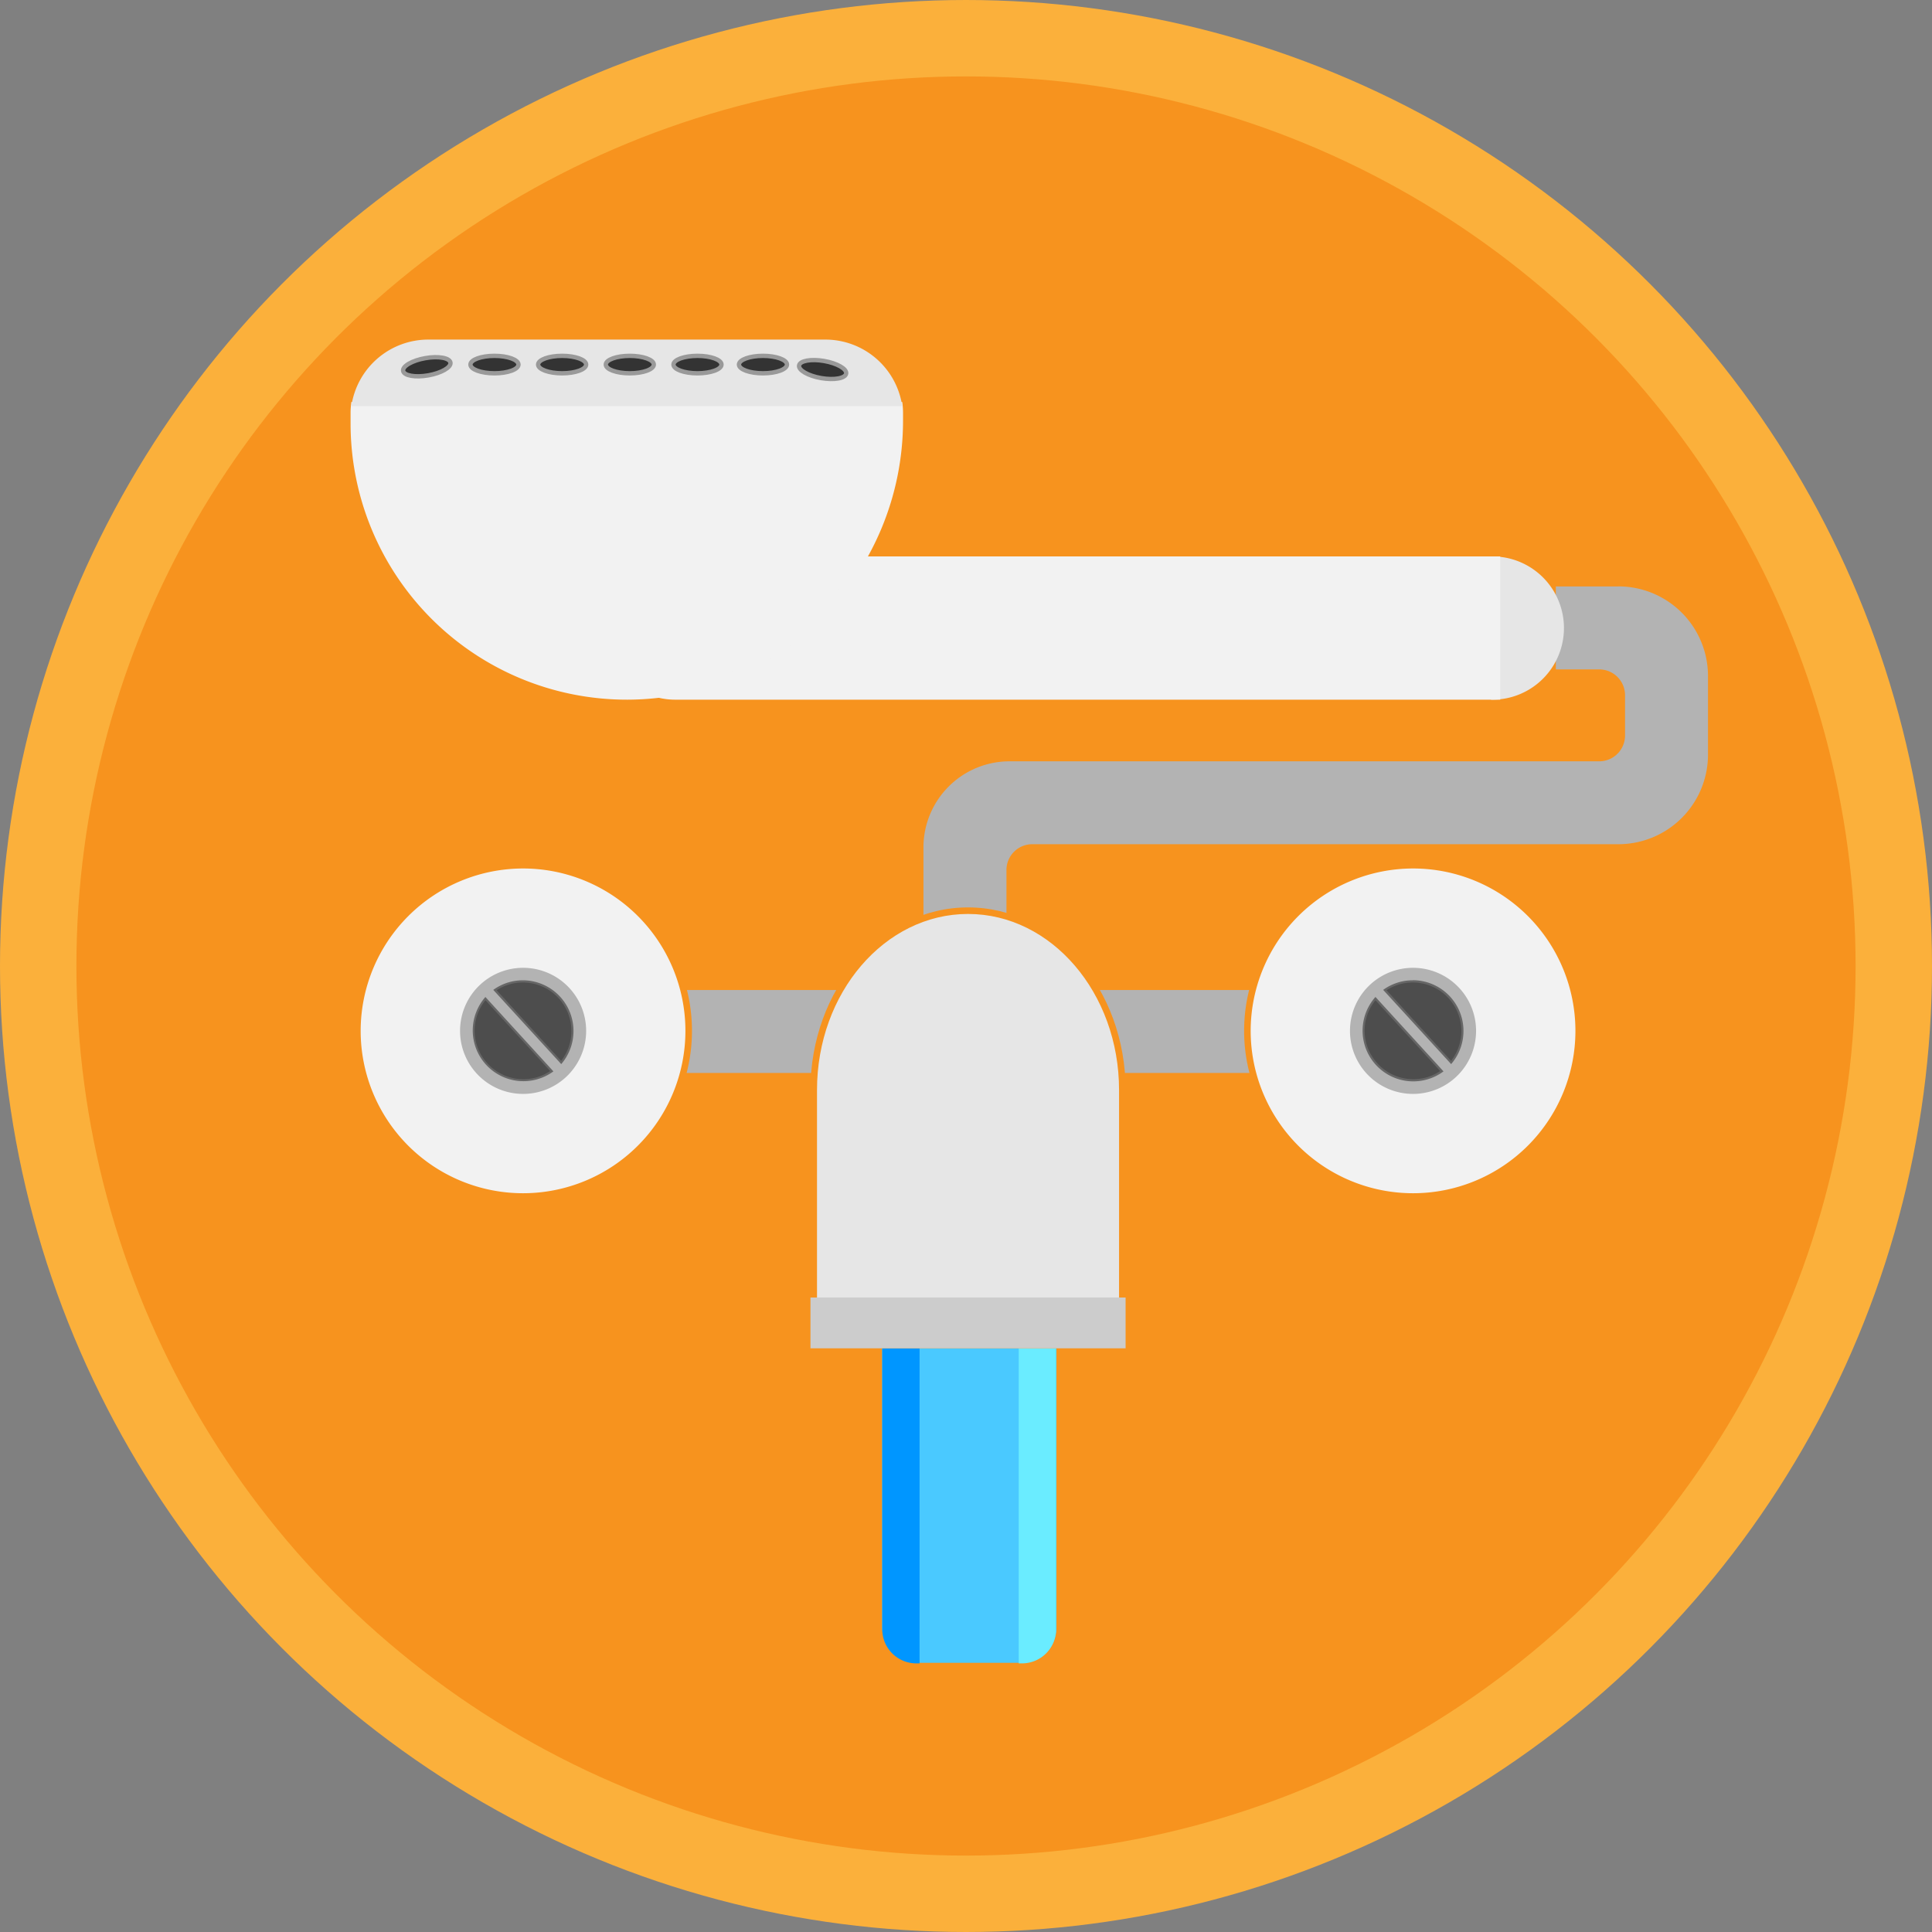 <svg xmlns="http://www.w3.org/2000/svg" viewBox="0 0 885 885">
  <rect x="0" y="0" width="885" height="885" fill="#808080" stroke="none"/>
  <defs>
    <style>
      .cls-1, .cls-3 {
        fill: #f7931e;
      }

      .cls-1 {
        stroke: #fbb03b;
        stroke-width: 35px;
      }

      .cls-1, .cls-12, .cls-4, .cls-5, .cls-6 {
        stroke-miterlimit: 10;
      }

      .cls-2 {
        fill: #b3b3b3;
      }

      .cls-4 {
        fill: #4ac9ff;
        stroke: #4ac9ff;
      }

      .cls-4, .cls-5, .cls-6 {
        stroke-width: 3px;
      }

      .cls-5 {
        fill: #0096ff;
        stroke: #0096ff;
      }

      .cls-6 {
        fill: #6aecff;
        stroke: #6aecff;
      }

      .cls-7 {
        fill: #e6e6e6;
      }

      .cls-8 {
        fill: #f2f2f2;
      }

      .cls-9 {
        fill: #ccc;
      }

      .cls-10 {
        fill: #4d4d4d;
      }

      .cls-11 {
        fill: #666;
      }

      .cls-12 {
        fill: #333;
        stroke: #999;
        stroke-width: 2px;
      }
    </style>
  </defs>
  <title>Bathroom icon</title>
  <g id="Layer_3" data-name="Layer 3">
    <circle class="cls-1" cx="442.5" cy="442.5" r="425"/>
  </g>
  <g id="Layer_2" data-name="Layer 2">
    <g>
      <path class="cls-2" d="M480.64,512.68a1.63,1.63,0,0,1-1.63-1.63V445.63a40.93,40.93,0,0,1,40.89-40.89H790.08a10.32,10.32,0,0,0,10.31-10.31V375.94a10.32,10.32,0,0,0-10.31-10.3H768.69v-41h30.2a42.58,42.58,0,0,1,42.52,42.53v36.1a42.57,42.57,0,0,1-42.52,42.52H530.34A10.33,10.33,0,0,0,520,456.07v55a1.63,1.63,0,0,1-1.63,1.63Z" transform="translate(-57.5 -57.5)"/>
      <path class="cls-3" d="M798.89,326.11a41.07,41.07,0,0,1,41,41v36.1a41.06,41.06,0,0,1-41,41H530.34a11.83,11.83,0,0,0-11.81,11.81v55a.13.13,0,0,1-.13.13H480.64a.13.13,0,0,1-.13-.13V445.63a39.43,39.43,0,0,1,39.39-39.39H790.08a11.83,11.83,0,0,0,11.81-11.81V375.94a11.82,11.82,0,0,0-11.81-11.8H770.19v-38h28.7m0-3h-31.7v44h22.89a8.81,8.81,0,0,1,8.81,8.8v18.49a8.81,8.81,0,0,1-8.81,8.81H519.9a42.39,42.39,0,0,0-42.39,42.39v65.42a3.13,3.13,0,0,0,3.13,3.13H518.4a3.13,3.13,0,0,0,3.13-3.13v-55a8.8,8.8,0,0,1,8.81-8.81H798.89a44,44,0,0,0,44-44v-36.1a44,44,0,0,0-44-44Z" transform="translate(-57.5 -57.5)"/>
    </g>
  </g>
  <g id="Layer_1" data-name="Layer 1">
    <rect class="cls-4" x="405.59" y="473.84" width="76.83" height="286.35" rx="14.44" ry="14.44"/>
    <path class="cls-5" d="M405.64,474.1h14.09a0,0,0,0,1,0,0V760.45a0,0,0,0,1,0,0h0a14.09,14.09,0,0,1-14.09-14.09V474.1A0,0,0,0,1,405.64,474.1Z"/>
    <path class="cls-6" d="M468.16,474.1h14.09a0,0,0,0,1,0,0V746.36a14.09,14.09,0,0,1-14.09,14.09h0a0,0,0,0,1,0,0V474.1A0,0,0,0,1,468.16,474.1Z"/>
    <g>
      <path class="cls-7" d="M742,313.91a31.31,31.31,0,0,1,0,62.61Z" transform="translate(-57.5 -57.5)"/>
      <path class="cls-7" d="M743.49,315.46a29.81,29.81,0,0,1,0,59.51V315.46m-1.82-3h-1.18V378h1.18a32.81,32.81,0,0,0,0-65.61Z" transform="translate(-57.5 -57.5)"/>
    </g>
    <g>
      <path class="cls-8" d="M367.35,376.52a31.31,31.31,0,1,1,0-62.61H743.2v62.61Z" transform="translate(-57.5 -57.5)"/>
      <path class="cls-8" d="M741.7,315.41V375H367.35a29.81,29.81,0,1,1,0-59.61H741.7m3-3H367.35a32.81,32.81,0,1,0,0,65.61H744.7V312.41Z" transform="translate(-57.5 -57.5)"/>
    </g>
    <g>
      <rect class="cls-2" x="218.12" y="452.02" width="452.22" height="41.03"/>
      <path class="cls-3" d="M726.34,511v38H277.12V511H726.34m3-3H274.12v44H729.34V508Z" transform="translate(-57.5 -57.5)"/>
    </g>
    <g>
      <path class="cls-7" d="M430.25,673.63V556.81c0-45.3,31.71-82.15,70.68-82.15s70.69,36.85,70.69,82.15V673.63Z" transform="translate(-57.5 -57.5)"/>
      <path class="cls-3" d="M500.93,476.16c38.15,0,69.18,36.18,69.18,80.65V672.13H431.75V556.81c0-44.47,31-80.65,69.18-80.65m0-3c-39.86,0-72.18,37.46-72.18,83.65V675.13H573.11V556.81c0-46.19-32.32-83.65-72.18-83.65Z" transform="translate(-57.5 -57.5)"/>
    </g>
    <g>
      <circle class="cls-8" cx="297.09" cy="529.71" r="75.88" transform="translate(-363.49 543.97) rotate(-67.5)"/>
      <path class="cls-3" d="M297.09,455.33a74.38,74.38,0,1,1-74.38,74.38,74.46,74.46,0,0,1,74.38-74.38m0-3a77.38,77.38,0,1,0,77.38,77.38,77.37,77.37,0,0,0-77.38-77.38Z" transform="translate(-57.5 -57.5)"/>
    </g>
    <g>
      <rect class="cls-9" x="372.75" y="595.87" width="141.37" height="20.27"/>
      <path class="cls-9" d="M570.11,654.86v17.27H431.75V654.86H570.11m3-3H428.75v23.27H573.11V651.86Z" transform="translate(-57.5 -57.5)"/>
    </g>
    <g>
      <path class="cls-2" d="M297.09,557.08a27.38,27.38,0,1,1,27.37-27.37A27.41,27.41,0,0,1,297.09,557.08Z" transform="translate(-57.5 -57.5)"/>
      <path class="cls-2" d="M297.09,503.83a25.88,25.88,0,1,1-25.88,25.88,25.91,25.91,0,0,1,25.88-25.88m0-3A28.88,28.88,0,1,0,326,529.71a28.88,28.88,0,0,0-28.87-28.88Z" transform="translate(-57.5 -57.5)"/>
    </g>
    <g>
      <path class="cls-10" d="M297.2,552.36A22.79,22.79,0,0,1,280.41,545a22.56,22.56,0,0,1-.56-30l30.42,33.27A22.32,22.32,0,0,1,297.2,552.36Z" transform="translate(-57.5 -57.5)"/>
      <path class="cls-11" d="M279.87,515.68l29.65,32.43a21.84,21.84,0,0,1-12.32,3.75,22.31,22.31,0,0,1-16.42-7.24,22.07,22.07,0,0,1-.91-28.94m0-1.51A23.22,23.22,0,0,0,311,548.27l-31.17-34.1Z" transform="translate(-57.5 -57.5)"/>
    </g>
    <g>
      <path class="cls-10" d="M284.18,511a22.39,22.39,0,0,1,12.79-4,22.74,22.74,0,0,1,17.57,37.18Z" transform="translate(-57.5 -57.5)"/>
      <path class="cls-11" d="M297,507.55h0a22.24,22.24,0,0,1,17.55,35.91L285,511.11a21.87,21.87,0,0,1,12-3.56m0-1a23,23,0,0,0-13.54,4.39l31.13,34A23.24,23.24,0,0,0,297,506.55Z" transform="translate(-57.5 -57.5)"/>
    </g>
    <g>
      <circle class="cls-8" cx="704.78" cy="529.71" r="75.88" transform="translate(-225.63 596) rotate(-45)"/>
      <path class="cls-3" d="M704.78,455.33a74.38,74.38,0,1,1-74.38,74.38,74.46,74.46,0,0,1,74.38-74.38m0-3a77.38,77.38,0,1,0,77.38,77.38,77.37,77.37,0,0,0-77.38-77.38Z" transform="translate(-57.5 -57.5)"/>
    </g>
    <g>
      <path class="cls-2" d="M704.78,557.08a27.38,27.38,0,1,1,27.37-27.37A27.41,27.41,0,0,1,704.78,557.08Z" transform="translate(-57.5 -57.5)"/>
      <path class="cls-2" d="M704.78,503.83a25.88,25.88,0,1,1-25.88,25.88,25.91,25.91,0,0,1,25.88-25.88m0-3a28.88,28.88,0,1,0,28.87,28.88,28.88,28.88,0,0,0-28.87-28.88Z" transform="translate(-57.5 -57.5)"/>
    </g>
    <g>
      <path class="cls-10" d="M704.89,552.36A22.79,22.79,0,0,1,688.1,545a22.56,22.56,0,0,1-.56-30L718,548.19A22.32,22.32,0,0,1,704.89,552.36Z" transform="translate(-57.5 -57.5)"/>
      <path class="cls-11" d="M687.56,515.68l29.65,32.43a21.84,21.84,0,0,1-12.32,3.75,22.31,22.31,0,0,1-16.42-7.24,22.07,22.07,0,0,1-.91-28.94m0-1.51a23.22,23.22,0,0,0,31.17,34.1l-31.17-34.1Z" transform="translate(-57.5 -57.5)"/>
    </g>
    <g>
      <path class="cls-10" d="M691.88,511a22.34,22.34,0,0,1,12.78-4,22.74,22.74,0,0,1,17.57,37.18Z" transform="translate(-57.5 -57.5)"/>
      <path class="cls-11" d="M704.66,507.55h0a22.24,22.24,0,0,1,17.55,35.91l-29.57-32.35a21.87,21.87,0,0,1,12-3.56m0-1a23,23,0,0,0-13.54,4.39l31.13,34a23.24,23.24,0,0,0-17.59-38.43Z" transform="translate(-57.5 -57.5)"/>
    </g>
    <g>
      <path class="cls-8" d="M344.62,376.52a125.18,125.18,0,0,1-125-125V246.8a33.7,33.7,0,0,1,.19-3.66H469.47a33.67,33.67,0,0,1,.2,3.66v3.3c0,69.47-55.9,126.18-124.61,126.42Z" transform="translate(-57.5 -57.5)"/>
      <path class="cls-8" d="M468.1,244.64q.06,1.06.06,2.16v3.3c0,68.65-55.22,124.68-123.1,124.92h-.44A123.53,123.53,0,0,1,221.09,251.48V246.8c0-.73,0-1.45.07-2.16H468.1m2.69-3H218.46a35,35,0,0,0-.37,5.16v4.68A126.53,126.53,0,0,0,344.62,378h.45c69.94-.24,126.09-58,126.09-127.92v-3.3a35,35,0,0,0-.37-5.16Z" transform="translate(-57.5 -57.5)"/>
    </g>
    <g>
      <path class="cls-7" d="M220.24,242a34.28,34.28,0,0,1,33.47-27.47H435.55A34.28,34.28,0,0,1,469,242Z" transform="translate(-57.5 -57.5)"/>
      <path class="cls-7" d="M435.55,216.05a32.8,32.8,0,0,1,31.58,24.46h-245a32.8,32.8,0,0,1,31.59-24.46H435.55m0-3H253.71a35.64,35.64,0,0,0-35.25,30.46H470.79a35.62,35.62,0,0,0-35.24-30.46Z" transform="translate(-57.5 -57.5)"/>
    </g>
    <ellipse class="cls-12" cx="253" cy="225.5" rx="11" ry="4" transform="translate(-92.81 -10.14) rotate(-10)"/>
    <ellipse class="cls-12" cx="226.5" cy="167" rx="11" ry="4"/>
    <ellipse class="cls-12" cx="257.5" cy="167" rx="11" ry="4"/>
    <ellipse class="cls-12" cx="288.5" cy="167" rx="11" ry="4"/>
    <ellipse class="cls-12" cx="319.5" cy="167" rx="11" ry="4"/>
    <ellipse class="cls-12" cx="349.5" cy="167" rx="11" ry="4"/>
    <ellipse class="cls-12" cx="437" cy="225.5" rx="4" ry="11" transform="matrix(0.17, -0.98, 0.98, 0.17, 81.54, 559.2)"/>
  </g>
</svg>
